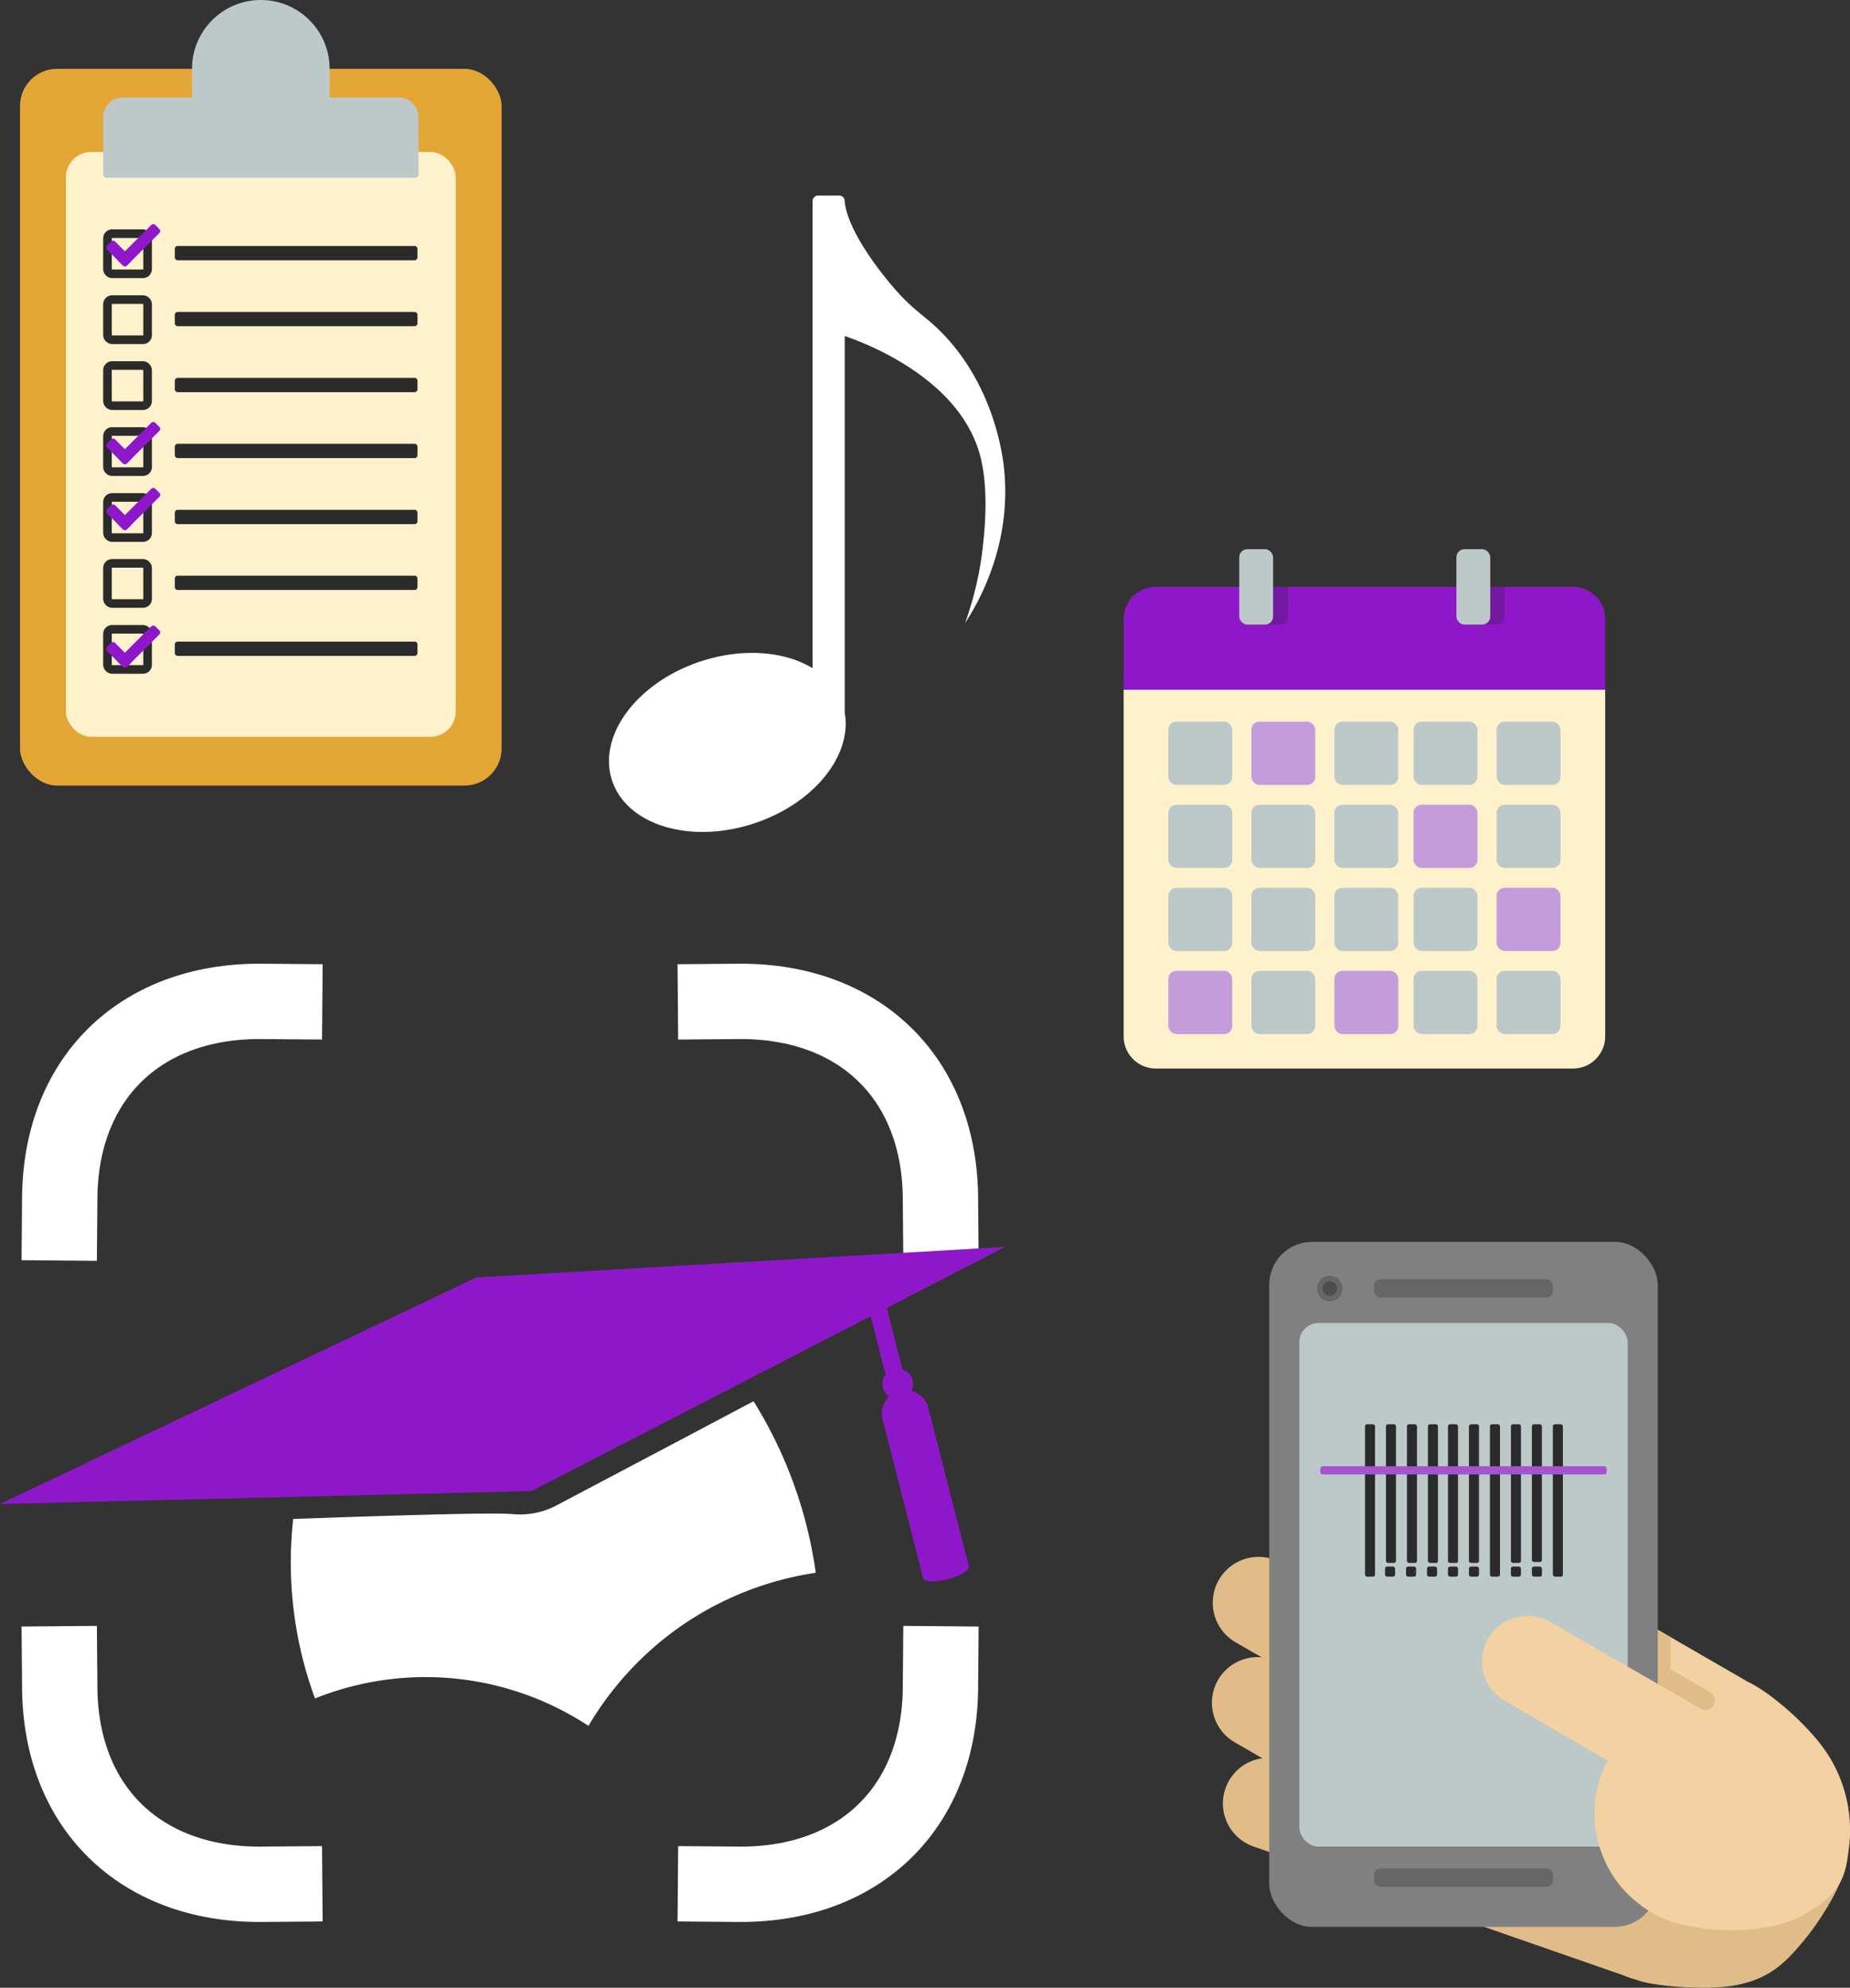 <svg id="Layer_1" data-name="Layer 1" xmlns="http://www.w3.org/2000/svg" xmlns:xlink="http://www.w3.org/1999/xlink" viewBox="0 0 921.98 990.45"><rect x="0" y="0" width="921.98" height="990.45" fill="#333333" stroke="none"/><defs><style>.cls-1,.cls-19,.cls-3{fill:none;}.cls-2{clip-path:url(#clip-path);}.cls-3{stroke:#fff;stroke-width:37.54px;}.cls-19,.cls-3{stroke-miterlimit:10;}.cls-4{fill:#fff;}.cls-5{fill:#8e18c9;}.cls-6{fill:#fff1cc;}.cls-7{fill:#7318a1;}.cls-8{fill:#bdc8c9;}.cls-9{fill:#c59cdb;}.cls-10{fill:#e0bc89;}.cls-11{fill:#f0d7b4;}.cls-12{fill:#f2d1a2;}.cls-13{fill:gray;}.cls-14{fill:#666;}.cls-15{fill:#4d4d4d;}.cls-16{fill:#2b2b2b;}.cls-17{fill:#a553cf;}.cls-18{fill:#e3a635;}.cls-19{stroke:#2b2b2b;stroke-width:4.29px;}</style><clipPath id="clip-path" transform="translate(-0.02 -30.57)"><rect class="cls-1" y="499" width="500.5" height="500.5"/></clipPath></defs><title>iAttend-Home-Design</title><g class="cls-2"><g class="cls-2"><path class="cls-3" d="M160.66,529.78l-30.78-.25c-60.31-.25-100.35,38.79-100.1,99.6l-.25,29.53" transform="translate(-0.02 -30.57)"/><path class="cls-3" d="M337.84,529.78l30.78-.25c60.31-.25,100.35,38.79,100.1,99.6l.25,29.53" transform="translate(-0.02 -30.57)"/><path class="cls-3" d="M160.66,969.22l-30.78.25c-60.31.25-100.35-38.79-100.1-99.6l-.25-29" transform="translate(-0.02 -30.57)"/><path class="cls-3" d="M337.84,969.22l30.78.25c60.31.25,100.35-38.79,100.1-99.6l.25-29" transform="translate(-0.02 -30.57)"/><path class="cls-4" d="M343,838.39a158.9,158.9,0,0,1,63.56-24.14,218.22,218.22,0,0,0-31-85.47c-51.87,27.49-89.75,47.41-97.76,51.68a38.57,38.57,0,0,1-10,3.76,39.17,39.17,0,0,1-12.53.78c-8.31-.73-46.38.19-109.14,2.44A196.56,196.56,0,0,0,157,876.87a147.9,147.9,0,0,1,136.3,13.66A159,159,0,0,1,343,838.39" transform="translate(-0.02 -30.57)"/><polyline class="cls-5" points="264.58 742.98 0 749.4 237.36 636.54 500.9 621.3 265.15 742.84"/><rect class="cls-5" x="436.69" y="678.07" width="8.81" height="37.01" transform="translate(-158.82 100.41) rotate(-14.34)"/><path class="cls-5" d="M454.82,718.23a7.64,7.64,0,1,0-5.51,9.3,7.64,7.64,0,0,0,5.51-9.3" transform="translate(-0.02 -30.57)"/><path class="cls-5" d="M462.59,732a11.75,11.75,0,1,0-8.47,14.3,11.76,11.76,0,0,0,8.47-14.3" transform="translate(-0.02 -30.57)"/><rect class="cls-5" x="449.57" y="733.65" width="23.5" height="81.67" transform="translate(-177.53 107.88) rotate(-14.35)"/><path class="cls-5" d="M482.82,811.13c.48,1.89-4.22,4.72-10.51,6.33s-11.77,1.38-12.26-.5,4.23-4.72,10.52-6.33,11.77-1.38,12.25.5" transform="translate(-0.02 -30.57)"/></g></g><path class="cls-6" d="M560,374V547a16.06,16.06,0,0,0,16,16H784a16.06,16.06,0,0,0,16-16V374" transform="translate(-0.02 -30.57)"/><path class="cls-5" d="M560,339a16,16,0,0,1,16-16H784a16,16,0,0,1,16,16v35.26H560Z" transform="translate(-0.02 -30.57)"/><path class="cls-7" d="M742,323c-.27,0-.1-.09.26-.23a5.2,5.2,0,0,1-2.73-1.35,7.05,7.05,0,0,1-1-1.21l-.22-.35a10.27,10.27,0,0,1-.82-2,6.73,6.73,0,0,1-.27-2.14,5.62,5.62,0,0,1,1.46-3.71c-.1-.18-.2-.36-.29-.54a5,5,0,0,1-.68-2.53l.18-1.33,0-.13a1.84,1.84,0,0,1-.21-1.36,8.3,8.3,0,0,0-1.4.09,1.66,1.66,0,0,1-1.88-.91,3.93,3.93,0,0,0-1.45,3v29.46a4,4,0,0,0,4,3.95h8.92a4,4,0,0,0,4-4L750,323C748.81,323,743,323,742,323Z" transform="translate(-0.02 -30.57)"/><path class="cls-7" d="M634,323c-.86,0-6-1.11-6-2,0-.05,2.31,0,4.57,0a6.26,6.26,0,0,1-1-1.11c-1.9-2.67-1.83-6.61-1.42-9.74a7.35,7.35,0,0,1,.57-2.06,1.59,1.59,0,0,1-.86-1.9,8.17,8.17,0,0,0-1.4.09,1.65,1.65,0,0,1-1.88-.91,3.94,3.94,0,0,0-1.46,3v29.46a4,4,0,0,0,4,3.95H638a4,4,0,0,0,4-4L642,323C640.81,323,635,323,634,323Z" transform="translate(-0.02 -30.57)"/><rect class="cls-8" x="617.6" y="273.65" width="16.87" height="37.56" rx="3.99"/><rect class="cls-8" x="725.82" y="273.65" width="16.87" height="37.56" rx="3.99"/><rect class="cls-8" x="582.27" y="359.59" width="31.83" height="31.51" rx="3.99"/><rect class="cls-8" x="582.27" y="400.97" width="31.83" height="31.51" rx="3.99"/><rect class="cls-9" x="623.64" y="359.59" width="31.83" height="31.51" rx="3.99"/><rect class="cls-8" x="623.64" y="400.97" width="31.83" height="31.51" rx="3.99"/><rect class="cls-8" x="665.02" y="359.59" width="31.83" height="31.51" rx="3.99"/><rect class="cls-8" x="665.02" y="400.97" width="31.83" height="31.51" rx="3.99"/><rect class="cls-8" x="745.87" y="359.59" width="31.83" height="31.51" rx="3.99"/><rect class="cls-8" x="745.87" y="400.97" width="31.83" height="31.51" rx="3.99"/><rect class="cls-9" x="704.49" y="400.97" width="31.83" height="31.51" rx="3.99"/><rect class="cls-8" x="582.27" y="442.35" width="31.83" height="31.51" rx="3.99"/><rect class="cls-8" x="623.64" y="442.35" width="31.83" height="31.51" rx="3.99"/><rect class="cls-8" x="665.02" y="442.35" width="31.83" height="31.51" rx="3.99"/><rect class="cls-9" x="745.87" y="442.35" width="31.83" height="31.51" rx="3.99"/><rect class="cls-8" x="704.49" y="442.35" width="31.83" height="31.51" rx="3.99"/><rect class="cls-9" x="582.27" y="483.73" width="31.83" height="31.51" rx="3.99"/><rect class="cls-8" x="623.64" y="483.73" width="31.83" height="31.51" rx="3.99"/><rect class="cls-9" x="665.02" y="483.73" width="31.83" height="31.51" rx="3.99"/><rect class="cls-8" x="745.87" y="483.73" width="31.83" height="31.51" rx="3.99"/><rect class="cls-8" x="704.49" y="483.73" width="31.83" height="31.51" rx="3.99"/><rect class="cls-8" x="704.49" y="359.59" width="31.83" height="31.51" rx="3.99"/><path class="cls-10" d="M815.91,1017.14c6.56,2.86,33.5,5.45,48.63,2.72,17.73-3.18,25.61-11.9,33.64-21.36,9.68-11.41,17.17-25,20-32.72-13.84-15.65-36.65-20.91-55.91-16.82,0,0-30.19-8.24-40,42.27-.2,1,0,13.69-.46,16.36C820.91,1013.5,812.28,1015.77,815.91,1017.14Z" transform="translate(-0.02 -30.57)"/><circle class="cls-11" cx="851.35" cy="872.03" r="39.09"/><path class="cls-12" d="M781.22,816.64l88.27,51a22.75,22.75,0,0,1,8.33,31.07h0A22.74,22.74,0,0,1,846.75,907l-88.28-51A22.74,22.74,0,0,1,750.15,825h0A22.75,22.75,0,0,1,781.22,816.64Z" transform="translate(-0.02 -30.57)"/><path class="cls-10" d="M787.61,836.43l64.55,37.27a4.77,4.77,0,0,1,1.75,6.52h0a4.77,4.77,0,0,1-6.52,1.74l-64.55-37.27a4.75,4.75,0,0,1-1.75-6.51h0A4.77,4.77,0,0,1,787.61,836.43Z" transform="translate(-0.02 -30.57)"/><circle class="cls-10" cx="826.35" cy="947.02" r="40.91"/><path class="cls-10" d="M638.62,809.36l66.71,38.34a22.84,22.84,0,0,1,8.42,31.17h0a22.82,22.82,0,0,1-31.16,8.41l-66.72-38.34a22.82,22.82,0,0,1-8.41-31.16h0A22.82,22.82,0,0,1,638.62,809.36Z" transform="translate(-0.02 -30.57)"/><path class="cls-10" d="M638.12,859.32l66.41,38.34a22.75,22.75,0,0,1,8.33,31.07h0a22.75,22.75,0,0,1-31.07,8.33l-66.41-38.34a22.75,22.75,0,0,1-8.33-31.07h0A22.75,22.75,0,0,1,638.12,859.32Z" transform="translate(-0.02 -30.57)"/><path class="cls-10" d="M811.93,1015.83,624.74,950.65a22.73,22.73,0,0,1-14-28.93v0h0a22.73,22.73,0,0,1,28.92-14l0,0,187.19,65.18a22.73,22.73,0,0,1,14,28.91l0,.05h0a22.73,22.73,0,0,1-28.92,14Z" transform="translate(-0.02 -30.57)"/><polygon class="cls-10" points="832.53 831.84 832.53 815.74 826.29 812.14 824.47 828.4 832.53 831.84"/><rect class="cls-13" x="632.55" y="618.79" width="193.62" height="341.33" rx="21.36"/><rect class="cls-14" x="684.82" y="637.42" width="89.08" height="9.09" rx="3.07"/><circle class="cls-14" cx="662.73" cy="642.05" r="6.36"/><circle class="cls-15" cx="662.73" cy="642.05" r="3.64"/><rect class="cls-14" x="684.82" y="931.03" width="89.08" height="9.09" rx="3.07"/><rect class="cls-8" x="647.55" y="659.24" width="163.62" height="260.88" rx="9.52"/><path class="cls-12" d="M772.72,838.76l85.1,49.13A22.75,22.75,0,0,1,866.15,919h0a22.75,22.75,0,0,1-31.07,8.33L750,878.16a22.76,22.76,0,0,1-8.33-31.08h0A22.74,22.74,0,0,1,772.72,838.76Z" transform="translate(-0.02 -30.57)"/><ellipse class="cls-12" cx="842.97" cy="936.67" rx="47.95" ry="52.72" transform="translate(-230.64 246.29) rotate(-16.44)"/><path class="cls-12" d="M921.36,952.14A69.75,69.75,0,0,0,906.81,899c-12.27-15.33-29-27.61-35.9-30.46-13.94,37.73-39.69,73.18-53.63,110.9,18.44,16,60.8,16,79.53,6.37C919.08,974.28,919.88,963.42,921.36,952.14Z" transform="translate(-0.02 -30.57)"/><rect class="cls-16" x="680.27" y="709.69" width="5" height="75.9" rx="0.98"/><rect class="cls-16" x="690.72" y="709.69" width="5" height="69.08" rx="0.98"/><rect class="cls-16" x="701.18" y="709.69" width="5" height="69.08" rx="0.98"/><rect class="cls-16" x="711.63" y="709.69" width="5" height="69.08" rx="0.98"/><rect class="cls-16" x="721.63" y="709.69" width="5" height="69.08" rx="0.98"/><rect class="cls-16" x="732.08" y="709.69" width="5" height="69.08" rx="0.98"/><rect class="cls-16" x="742.54" y="709.69" width="5" height="75.9" rx="0.98"/><rect class="cls-16" x="752.99" y="709.69" width="5" height="69.08" rx="0.98"/><rect class="cls-16" x="763.44" y="709.69" width="5" height="68.63" rx="0.98"/><rect class="cls-16" x="773.9" y="709.69" width="5" height="75.9" rx="0.98"/><rect class="cls-16" x="752.99" y="780.59" width="5" height="5" rx="0.98"/><rect class="cls-16" x="763.44" y="780.59" width="5" height="5" rx="0.98"/><rect class="cls-16" x="732.08" y="780.59" width="5" height="5" rx="0.98"/><rect class="cls-16" x="721.63" y="780.59" width="5" height="5" rx="0.98"/><rect class="cls-16" x="711.18" y="780.59" width="5" height="5" rx="0.98"/><rect class="cls-16" x="700.72" y="780.59" width="5" height="5" rx="0.98"/><rect class="cls-16" x="690.27" y="780.59" width="5" height="5" rx="0.98"/><rect class="cls-17" x="658" y="730.6" width="142.71" height="4.09" rx="1.17"/><rect class="cls-18" x="9.98" y="34.29" width="240" height="357.14" rx="18.48"/><rect class="cls-6" x="32.84" y="75.71" width="194.29" height="291.43" rx="12.65"/><circle class="cls-8" cx="129.98" cy="34.29" r="34.29"/><rect class="cls-8" x="95.7" y="34.29" width="68.57" height="30"/><path class="cls-8" d="M61.28,48.57H198.69a9.86,9.86,0,0,1,9.86,9.86V86.84a1.73,1.73,0,0,1-1.73,1.73H53.14a1.73,1.73,0,0,1-1.73-1.73V58.43a9.86,9.86,0,0,1,9.86-9.86Z"/><path class="cls-16" d="M208.08,154.52v4.35a1.48,1.48,0,0,1-1.56,1.39H88.7a1.48,1.48,0,0,1-1.56-1.39v-4.35a1.49,1.49,0,0,1,1.56-1.4H206.52A1.49,1.49,0,0,1,208.08,154.52Z" transform="translate(-0.02 -30.57)"/><path class="cls-16" d="M208.08,187.38v4.35a1.48,1.48,0,0,1-1.56,1.39H88.7a1.48,1.48,0,0,1-1.56-1.39v-4.35A1.48,1.48,0,0,1,88.7,186H206.52A1.48,1.48,0,0,1,208.08,187.38Z" transform="translate(-0.02 -30.57)"/><path class="cls-16" d="M208.08,220.23v4.35a1.49,1.49,0,0,1-1.56,1.4H88.7a1.49,1.49,0,0,1-1.56-1.4v-4.35a1.48,1.48,0,0,1,1.56-1.39H206.52A1.48,1.48,0,0,1,208.08,220.23Z" transform="translate(-0.02 -30.57)"/><path class="cls-16" d="M208.08,253.09v4.35a1.49,1.49,0,0,1-1.56,1.4H88.7a1.49,1.49,0,0,1-1.56-1.4v-4.35a1.49,1.49,0,0,1,1.56-1.4H206.52A1.49,1.49,0,0,1,208.08,253.09Z" transform="translate(-0.02 -30.57)"/><path class="cls-16" d="M208.08,286v4.35a1.48,1.48,0,0,1-1.56,1.39H88.7a1.48,1.48,0,0,1-1.56-1.39V286a1.49,1.49,0,0,1,1.56-1.4H206.52A1.49,1.49,0,0,1,208.08,286Z" transform="translate(-0.02 -30.57)"/><path class="cls-16" d="M208.08,318.8v4.35a1.48,1.48,0,0,1-1.56,1.4H88.7a1.48,1.48,0,0,1-1.56-1.4V318.8a1.48,1.48,0,0,1,1.56-1.39H206.52A1.48,1.48,0,0,1,208.08,318.8Z" transform="translate(-0.02 -30.57)"/><path class="cls-16" d="M208.08,351.66V356a1.49,1.49,0,0,1-1.56,1.4H88.7a1.49,1.49,0,0,1-1.56-1.4v-4.35a1.48,1.48,0,0,1,1.56-1.39H206.52A1.48,1.48,0,0,1,208.08,351.66Z" transform="translate(-0.02 -30.57)"/><rect class="cls-19" x="53.56" y="116.43" width="20" height="20" rx="2.28"/><rect class="cls-19" x="53.56" y="149.29" width="20" height="20" rx="2.28"/><rect class="cls-19" x="53.56" y="182.14" width="20" height="20" rx="2.28"/><rect class="cls-19" x="53.56" y="215" width="20" height="20" rx="2.28"/><rect class="cls-19" x="53.56" y="247.86" width="20" height="20" rx="2.28"/><rect class="cls-19" x="53.56" y="280.71" width="20" height="20" rx="2.28"/><rect class="cls-19" x="53.56" y="313.57" width="20" height="20" rx="2.28"/><rect class="cls-5" x="52.3" y="154.04" width="14.04" height="5.71" rx="1.38" transform="translate(128.3 -26.57) rotate(45)"/><rect class="cls-5" x="56.48" y="149.91" width="25.71" height="5.71" rx="1.38" transform="translate(-87.73 63.2) rotate(-45)"/><rect class="cls-5" x="52.3" y="252.61" width="14.04" height="5.71" rx="1.38" transform="translate(198 2.31) rotate(45)"/><rect class="cls-5" x="56.48" y="248.48" width="25.71" height="5.71" rx="1.38" transform="translate(-157.43 92.07) rotate(-45)"/><rect class="cls-5" x="52.3" y="285.46" width="14.04" height="5.71" rx="1.38" transform="translate(221.23 11.93) rotate(45)"/><rect class="cls-5" x="56.48" y="281.34" width="25.71" height="5.71" rx="1.38" transform="translate(-180.66 101.7) rotate(-45)"/><rect class="cls-5" x="52.3" y="354.04" width="14.04" height="5.71" rx="1.38" transform="translate(269.72 32.01) rotate(45)"/><rect class="cls-5" x="56.48" y="349.91" width="25.71" height="5.71" rx="1.38" transform="translate(-229.15 121.78) rotate(-45)"/><path class="cls-4" d="M489.92,302.18c.78-7.35,3-28.19-1.49-44.79C478.05,219,431.25,201.51,421,198V385.7c3.82,21.33-15.4,45.32-45.17,55.16-31.73,10.48-63.41.9-70.78-21.38s12.39-48.85,44.12-59.34c21-6.92,41.91-5.09,55.83,3.38V130.77a2.77,2.77,0,0,1,2.77-2.77h10.46a2.77,2.77,0,0,1,2.77,2.77V131c1,11,11.43,27.78,24.29,42.79,11.16,13,16.87,14.42,26.77,25.38,23.6,26.1,27.63,58.45,28.27,64.2,4.31,39-13.33,68.47-19.34,77.63A167,167,0,0,0,489.92,302.18Z" transform="translate(-0.02 -30.57)"/></svg>